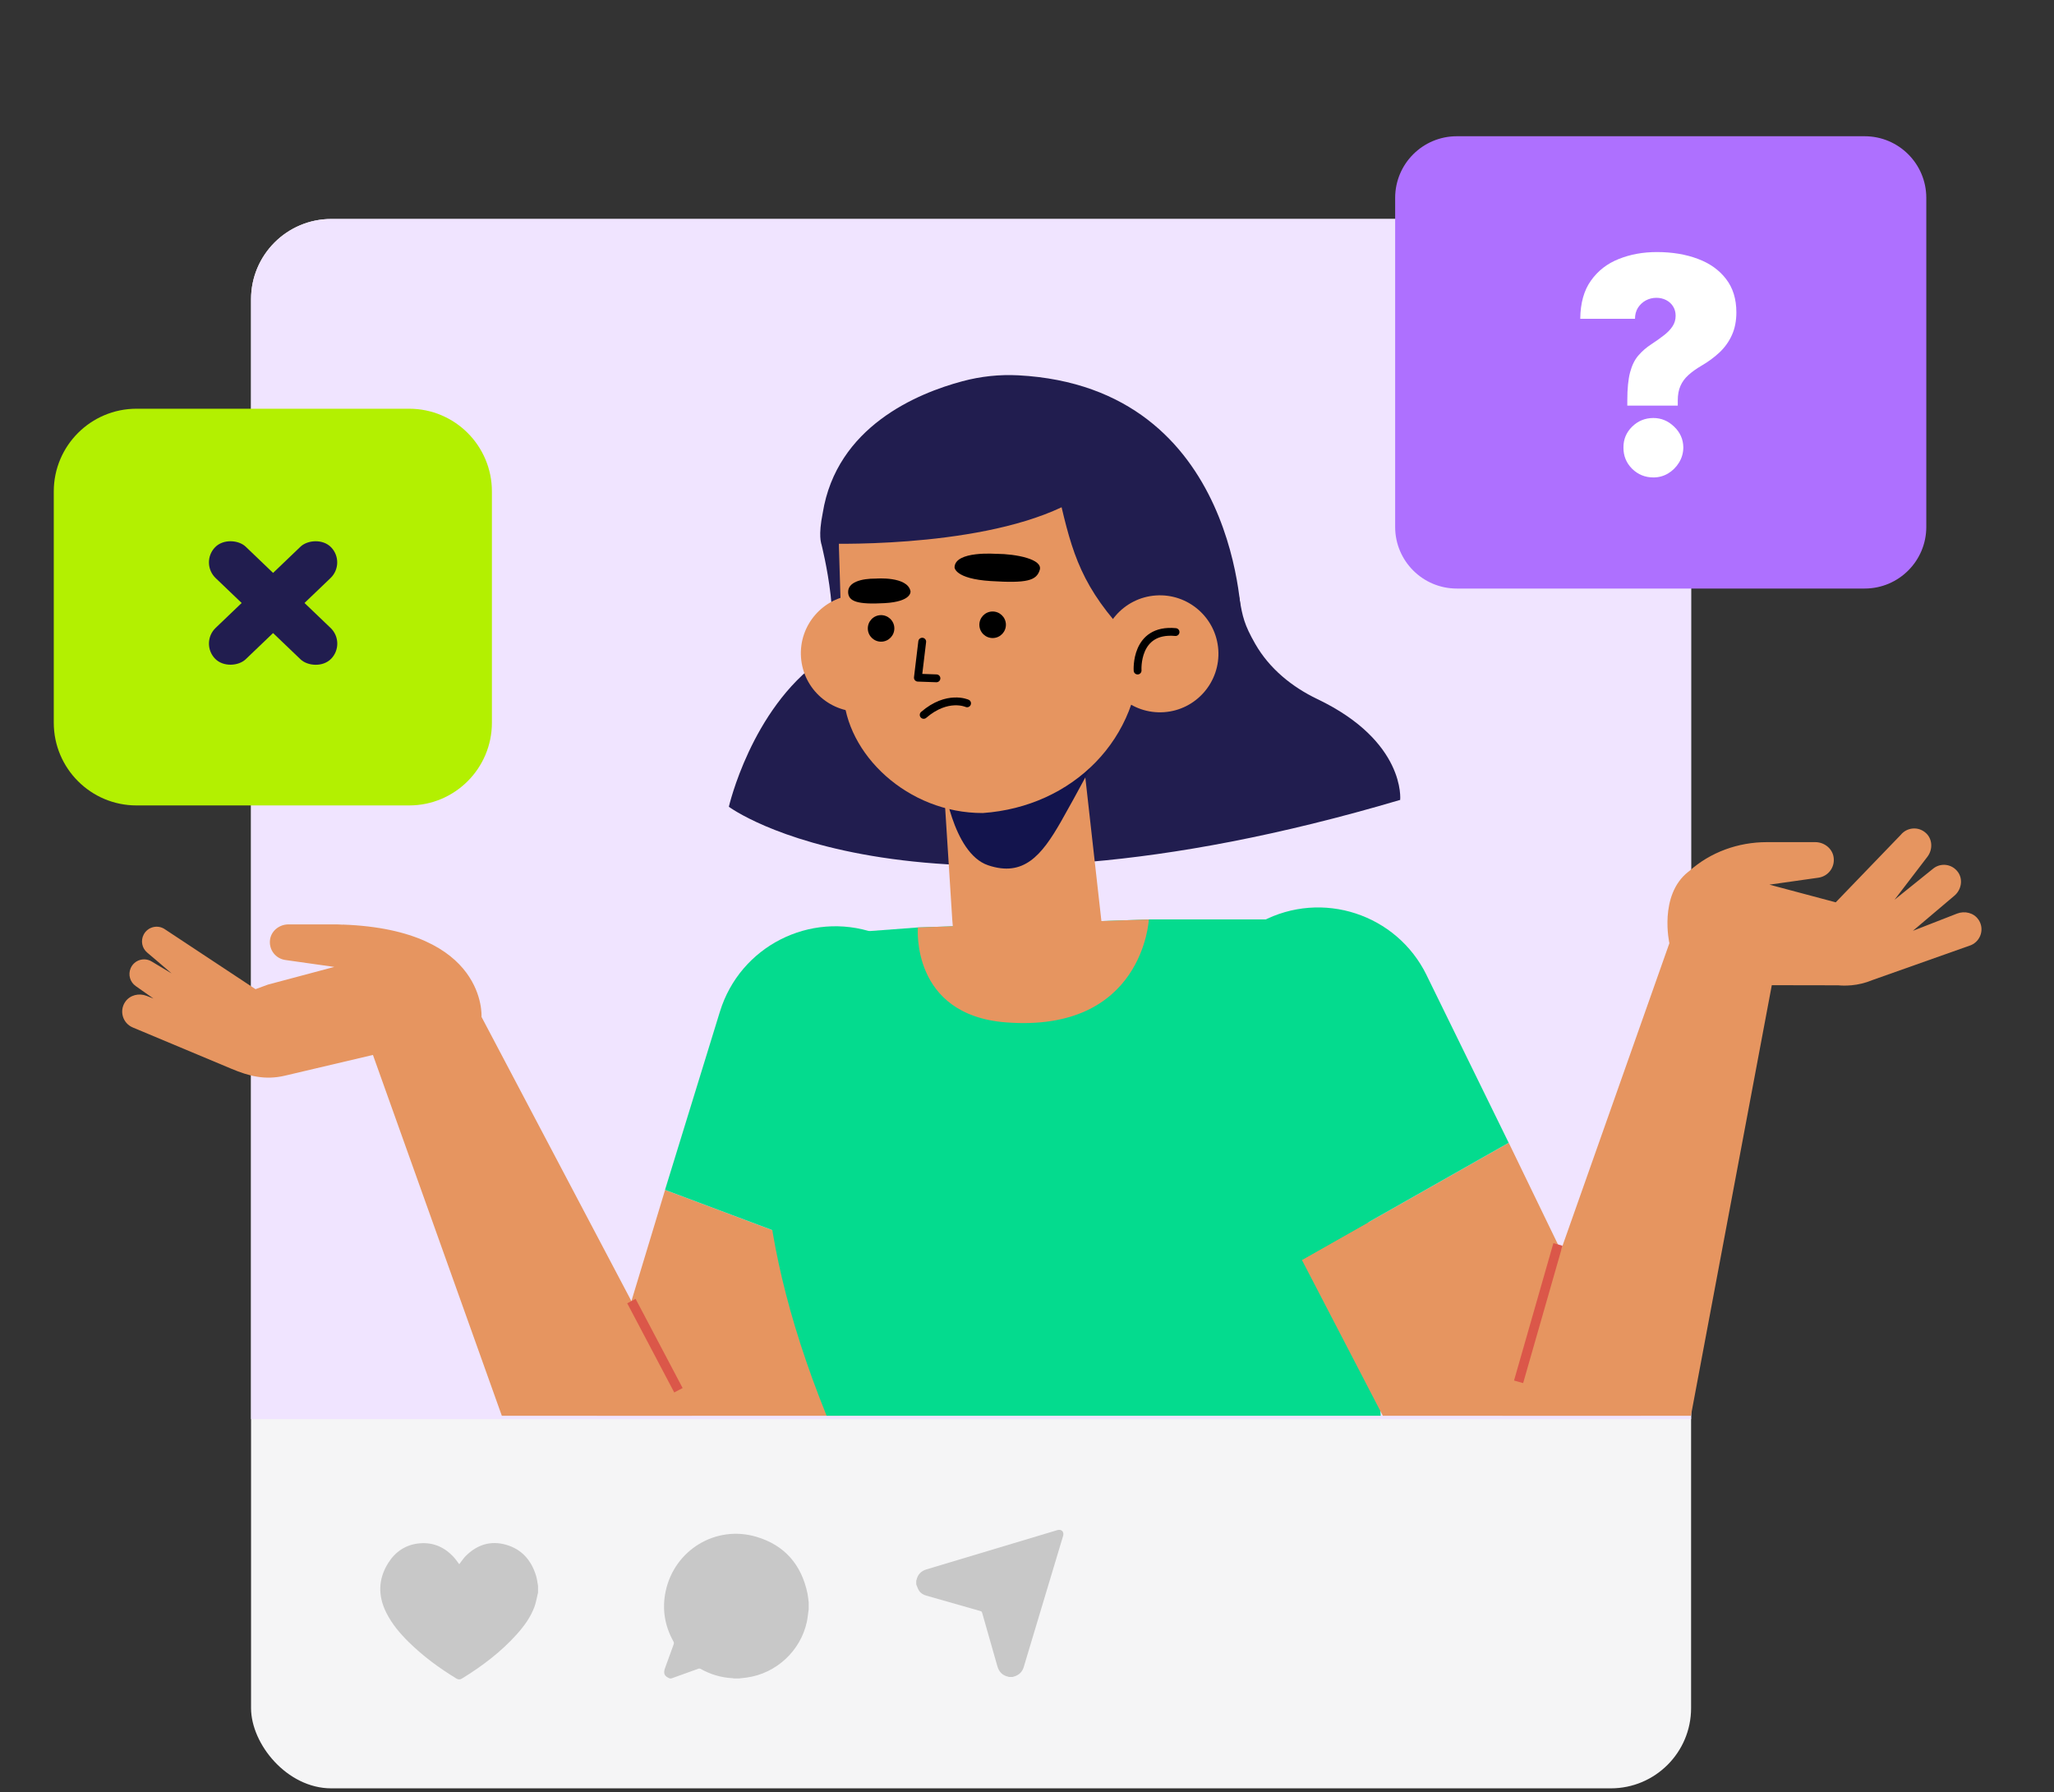 <svg width="196" height="171" viewBox="0 0 196 171" fill="none" xmlns="http://www.w3.org/2000/svg">
<rect x="0" y="0" width="196" height="171" fill="#333333" stroke="none"/>
<rect x="23.956" y="20.895" width="137.414" height="149.746" rx="7.658" fill="#F5F5F6"/>
<path d="M51.34 151.308V151.984C51.331 152.017 51.322 152.049 51.314 152.082C51.212 152.494 51.146 152.919 51.001 153.315C50.638 154.302 50.028 155.143 49.333 155.921C47.813 157.623 46.01 158.979 44.076 160.169C43.9 160.277 43.727 160.271 43.55 160.164C41.914 159.168 40.379 158.038 39.011 156.693C38.166 155.862 37.406 154.963 36.869 153.896C36.05 152.267 36.078 150.657 37.063 149.111C37.747 148.038 38.737 147.384 40.019 147.265C41.375 147.14 42.487 147.655 43.376 148.669C43.536 148.851 43.67 149.056 43.823 149.258C43.847 149.225 43.868 149.194 43.891 149.164C44.072 148.933 44.231 148.681 44.437 148.476C45.521 147.394 46.814 146.973 48.303 147.402C49.811 147.836 50.714 148.903 51.158 150.377C51.249 150.678 51.281 150.997 51.34 151.308H51.34Z" fill="#C8C8C8"/>
<path d="M77.169 152.898V153.574C77.161 153.621 77.151 153.668 77.145 153.716C77.094 154.064 77.065 154.416 76.991 154.759C76.392 157.53 74.063 159.684 71.256 160.07C71.014 160.104 70.772 160.127 70.529 160.155H70.03C69.992 160.147 69.954 160.135 69.916 160.133C68.819 160.078 67.795 159.772 66.839 159.233C66.79 159.205 66.707 159.203 66.652 159.223C65.789 159.53 64.928 159.843 64.066 160.154H63.919C63.388 159.95 63.271 159.684 63.47 159.138C63.74 158.394 64.007 157.648 64.282 156.906C64.322 156.799 64.312 156.72 64.258 156.622C63.423 155.115 63.162 153.511 63.522 151.828C64.36 147.904 68.282 145.507 72.138 146.628C74.847 147.415 76.473 149.278 77.052 152.042C77.111 152.323 77.131 152.612 77.169 152.897V152.898Z" fill="#C8C8C8"/>
<path d="M87.431 151.18C87.431 151.061 87.431 150.942 87.431 150.823C87.439 150.807 87.45 150.791 87.454 150.774C87.567 150.234 87.895 149.901 88.42 149.744C91.173 148.92 93.926 148.092 96.679 147.266C98.081 146.845 99.484 146.423 100.888 146.005C100.976 145.978 101.08 145.965 101.168 145.985C101.424 146.042 101.528 146.279 101.44 146.571C100.505 149.687 99.569 152.802 98.634 155.918C98.32 156.962 98.007 158.007 97.694 159.051C97.562 159.494 97.281 159.795 96.844 159.948C96.772 159.974 96.697 159.991 96.623 160.012H96.266C96.254 160.006 96.243 159.997 96.23 159.994C95.667 159.88 95.328 159.535 95.172 158.988C94.689 157.286 94.201 155.586 93.718 153.883C93.692 153.794 93.651 153.752 93.56 153.726C91.832 153.236 90.104 152.741 88.377 152.248C88.095 152.167 87.85 152.019 87.694 151.773C87.58 151.592 87.517 151.379 87.431 151.18Z" fill="#C8C8C8"/>
<path d="M23.956 28.554C23.956 24.324 27.385 20.895 31.615 20.895H153.712C157.942 20.895 161.371 24.324 161.371 28.554V135.407H23.956V28.554Z" fill="#F0E4FF"/>
<mask id="mask0_3200_27001" style="mask-type:alpha" maskUnits="userSpaceOnUse" x="0" y="0" width="196" height="141">
<rect x="0.131" width="195.738" height="140.078" fill="#CAFFEC"/>
</mask>
<g mask="url(#mask0_3200_27001)">
<g clip-path="url(#clip0_3200_27001)">
<path d="M53.809 145.415L63.465 113.541L84.704 121.504L74.512 152.031C72.422 158.334 65.219 161.312 59.291 158.312C54.563 155.925 52.25 150.477 53.809 145.415Z" fill="#E69560"/>
<path d="M68.701 96.52C70.612 90.306 77.284 86.903 83.436 89.004C89.415 91.05 92.639 97.526 90.65 103.528L84.699 121.498L63.459 113.536L68.701 96.515V96.52Z" fill="#04DB8E"/>
<path d="M70.204 143.023L45.947 97.028C45.947 97.028 46.5 88.719 32.698 88.222V88.233C32.513 88.222 32.329 88.205 32.139 88.205H27.523C26.668 88.205 25.886 88.809 25.769 89.658C25.634 90.641 26.322 91.485 27.244 91.603L31.899 92.262L25.567 93.95L24.383 94.385L15.761 88.686C15.073 88.194 14.112 88.423 13.716 89.166C13.403 89.753 13.542 90.474 14.051 90.898C14.582 91.34 15.437 92.078 16.375 92.882L14.47 91.742C13.743 91.306 12.805 91.608 12.469 92.385C12.207 92.994 12.402 93.698 12.944 94.084C13.408 94.413 14.006 94.832 14.643 95.279L13.984 95.022C13.257 94.737 12.402 94.944 11.955 95.587C11.352 96.459 11.715 97.643 12.671 98.04L22.092 101.985C23.718 102.667 25.271 103.091 27.188 102.639L35.587 100.661L54.379 153.265L70.204 143.028V143.023Z" fill="#E69560"/>
<path d="M60.252 124.146L64.739 132.657" stroke="#DB5749" stroke-width="0.904" stroke-miterlimit="10"/>
<path d="M87.588 88.496L78.569 89.172C78.569 89.172 61.09 107.116 87.594 152.602L132.788 151.211L129.604 101.644L125.29 87.731H109.632L87.594 88.496H87.588Z" fill="#04DB8E"/>
<path d="M158.482 139.017L143.97 109.043L124.233 120.224L139.064 148.784C142.109 154.685 149.692 156.501 155.079 152.612C159.37 149.516 160.812 143.772 158.482 139.017Z" fill="#E69560"/>
<path d="M136.13 93.044C133.269 87.205 126.15 84.886 120.4 87.925C114.812 90.876 112.644 97.783 115.544 103.399L124.228 120.224L143.964 109.042L136.13 93.05V93.044Z" fill="#04DB8E"/>
<path d="M188.78 87.736C188.338 87.094 187.478 86.893 186.751 87.172L182.538 88.815L186.5 85.462C187.154 84.909 187.338 83.925 186.846 83.227C186.276 82.422 185.187 82.299 184.466 82.886L180.783 85.853L183.924 81.746C184.444 81.064 184.416 80.064 183.779 79.489C183.052 78.824 181.963 78.941 181.376 79.662L175.173 86.099L168.842 84.412L173.497 83.752C174.419 83.635 175.112 82.791 174.972 81.808C174.855 80.958 174.072 80.355 173.217 80.355H168.602C165.875 80.355 163.215 81.305 161.198 83.115C161.164 83.143 161.131 83.16 161.097 83.188C158.264 85.423 159.298 89.999 159.298 89.999L141.914 139.218L159.141 146.862L169.071 94.006L175.413 94.017C175.805 94.056 176.201 94.051 176.598 94.017H176.648C177.33 93.956 178.006 93.794 178.649 93.525L188.07 90.189C189.026 89.787 189.389 88.608 188.785 87.736H188.78Z" fill="#E69560"/>
<path d="M148.664 118.743L144.909 131.852" stroke="#DB5749" stroke-width="0.904" stroke-miterlimit="10"/>
<path d="M86.884 47.9C85.8 48.643 78.513 50.537 78.368 51.862C78.368 51.862 80.765 61.233 78.312 62.982C71.673 67.709 69.55 76.98 69.55 76.98C69.55 76.98 87.062 90.094 133.61 76.326C133.61 76.326 134.169 70.749 125.703 66.703C123.289 65.547 121.138 63.809 119.78 61.44C118.729 59.607 118.567 58.83 118.288 57.187C117.506 52.594 104.827 35.595 86.889 47.906L86.884 47.9Z" fill="#211D4F"/>
<path d="M87.571 61.943C87.784 65.016 85.465 67.687 82.391 67.899C79.318 68.112 76.647 65.793 76.434 62.719C76.222 59.646 78.541 56.975 81.614 56.763C84.688 56.55 87.359 58.869 87.571 61.943Z" fill="#E69560"/>
<path d="M90.097 75.616L90.868 87.758C91.131 92.022 92.874 94.927 97.07 94.637C100.652 94.385 104.91 91.519 105.106 87.937L102.971 68.888L90.097 75.621V75.616Z" fill="#E69560"/>
<path d="M87.588 88.496L109.627 87.731C109.627 87.731 109.09 98.566 95.992 97.554C86.884 96.85 87.588 88.502 87.588 88.502V88.496Z" fill="#E69560"/>
<path d="M94.289 82.563C97.675 83.704 99.391 81.635 101.247 78.388C102.691 75.861 104.816 71.844 104.816 71.844L89.991 74.375C89.991 74.375 90.853 81.405 94.289 82.563Z" fill="#13144D"/>
<path d="M93.79 77.578C86.615 77.6 80.692 71.951 80.48 66.094L80.055 52.275C79.787 44.933 85.392 38.702 92.717 38.194C100.216 37.674 108.039 43.24 108.559 50.739L108.777 61.859C108.945 70.459 102.368 76.98 93.785 77.578H93.79Z" fill="#E69560"/>
<path d="M88.001 61.227L87.588 64.663L89.359 64.725" stroke="black" stroke-width="0.747" stroke-linecap="round" stroke-linejoin="round"/>
<path d="M95.087 52.851C95.087 52.851 91.125 52.527 91.086 54.136C91.086 54.136 91.086 55.226 94.545 55.444C98.004 55.662 98.903 55.405 99.216 54.382C99.535 53.354 96.948 52.856 95.087 52.845V52.851Z" fill="black"/>
<path d="M83.598 55.208C83.598 55.208 86.599 54.968 86.884 56.415C86.884 56.415 87.052 57.399 84.425 57.55C81.799 57.7 80.983 57.376 80.933 56.544C80.877 55.555 82.173 55.197 83.604 55.208H83.598Z" fill="black"/>
<path d="M85.341 59.92C85.364 60.618 84.816 61.205 84.118 61.227C83.419 61.25 82.832 60.702 82.81 60.004C82.788 59.305 83.335 58.718 84.034 58.696C84.732 58.674 85.319 59.221 85.341 59.92Z" fill="black"/>
<path d="M95.987 59.573C96.009 60.272 95.461 60.858 94.763 60.881C94.064 60.903 93.478 60.355 93.455 59.657C93.433 58.958 93.981 58.372 94.679 58.349C95.377 58.327 95.964 58.875 95.987 59.573Z" fill="black"/>
<path d="M92.282 67.111C92.282 67.111 90.41 66.256 88.141 68.212" stroke="black" stroke-width="0.747" stroke-linecap="round" stroke-linejoin="round"/>
<path d="M97.16 35.812C95.372 35.718 93.567 35.913 91.84 36.377C87.543 37.522 79.832 40.702 78.507 48.955C78.066 51.129 78.373 51.861 78.373 51.861C78.373 51.861 92.779 52.425 101.301 48.402C102.524 53.593 103.659 56.806 108.788 61.858L113.343 55.018L118.467 59.611C118.5 59.785 118.495 36.947 97.171 35.812H97.16Z" fill="#211D4F"/>
<path d="M116.254 61.998C116.466 65.072 114.147 67.743 111.074 67.955C108 68.167 105.329 65.848 105.117 62.775C104.905 59.702 107.224 57.031 110.297 56.818C113.371 56.606 116.042 58.925 116.254 61.998Z" fill="#E69560"/>
<path d="M108.554 63.981C108.554 63.981 108.274 59.947 112.175 60.31" stroke="black" stroke-width="0.747" stroke-linecap="round" stroke-linejoin="round"/>
<path d="M39.044 39H13.027C8.666 39 5.131 42.535 5.131 46.896V68.957C5.131 73.318 8.666 76.853 13.027 76.853H39.044C43.405 76.853 46.94 73.318 46.94 68.957V46.896C46.94 42.535 43.405 39 39.044 39Z" fill="#B3F001"/>
<rect x="19.08" y="53.726" width="4.147" height="15.359" rx="2.073" transform="rotate(-46.253 19.08 53.726)" fill="#211D4F"/>
<rect width="4.147" height="15.359" rx="2.073" transform="matrix(-0.691 -0.722 -0.722 0.691 33.036 53.726)" fill="#211D4F"/>
<path d="M177.933 13H139.012C135.764 13 133.131 15.633 133.131 18.881V50.277C133.131 53.525 135.764 56.158 139.012 56.158H177.933C181.181 56.158 183.814 53.525 183.814 50.277V18.881C183.814 15.633 181.181 13 177.933 13Z" fill="#AE70FF"/>
<path d="M155.283 38.701V38.212C155.283 37.089 155.372 36.195 155.548 35.528C155.725 34.862 155.987 34.328 156.334 33.927C156.681 33.519 157.106 33.151 157.609 32.825C158.045 32.539 158.432 32.264 158.772 31.998C159.119 31.733 159.391 31.451 159.589 31.152C159.793 30.852 159.895 30.512 159.895 30.131C159.895 29.791 159.813 29.492 159.65 29.234C159.487 28.975 159.266 28.774 158.987 28.632C158.708 28.489 158.398 28.417 158.058 28.417C157.691 28.417 157.351 28.502 157.038 28.672C156.732 28.843 156.484 29.077 156.293 29.376C156.11 29.676 156.018 30.023 156.018 30.417H150.794C150.808 28.921 151.148 27.707 151.814 26.775C152.481 25.836 153.365 25.149 154.467 24.714C155.569 24.272 156.78 24.051 158.099 24.051C159.555 24.051 160.854 24.265 161.996 24.694C163.139 25.115 164.04 25.755 164.7 26.612C165.36 27.462 165.69 28.526 165.69 29.805C165.69 30.628 165.547 31.352 165.261 31.978C164.982 32.597 164.591 33.145 164.088 33.621C163.591 34.09 163.01 34.518 162.343 34.906C161.854 35.192 161.442 35.488 161.109 35.794C160.775 36.093 160.524 36.436 160.354 36.824C160.184 37.205 160.099 37.667 160.099 38.212V38.701H155.283ZM157.773 45.557C156.984 45.557 156.307 45.282 155.742 44.731C155.185 44.173 154.909 43.496 154.916 42.701C154.909 41.925 155.185 41.262 155.742 40.711C156.307 40.16 156.984 39.885 157.773 39.885C158.521 39.885 159.181 40.16 159.752 40.711C160.33 41.262 160.622 41.925 160.629 42.701C160.622 43.231 160.483 43.714 160.211 44.149C159.946 44.578 159.599 44.921 159.17 45.18C158.742 45.431 158.276 45.557 157.773 45.557Z" fill="white"/>
</g>
</g>
<defs>
<clipPath id="clip0_3200_27001">
<rect width="209.653" height="139.673" fill="white" transform="translate(-2.652 -4.583)"/>
</clipPath>
</defs>
</svg>
